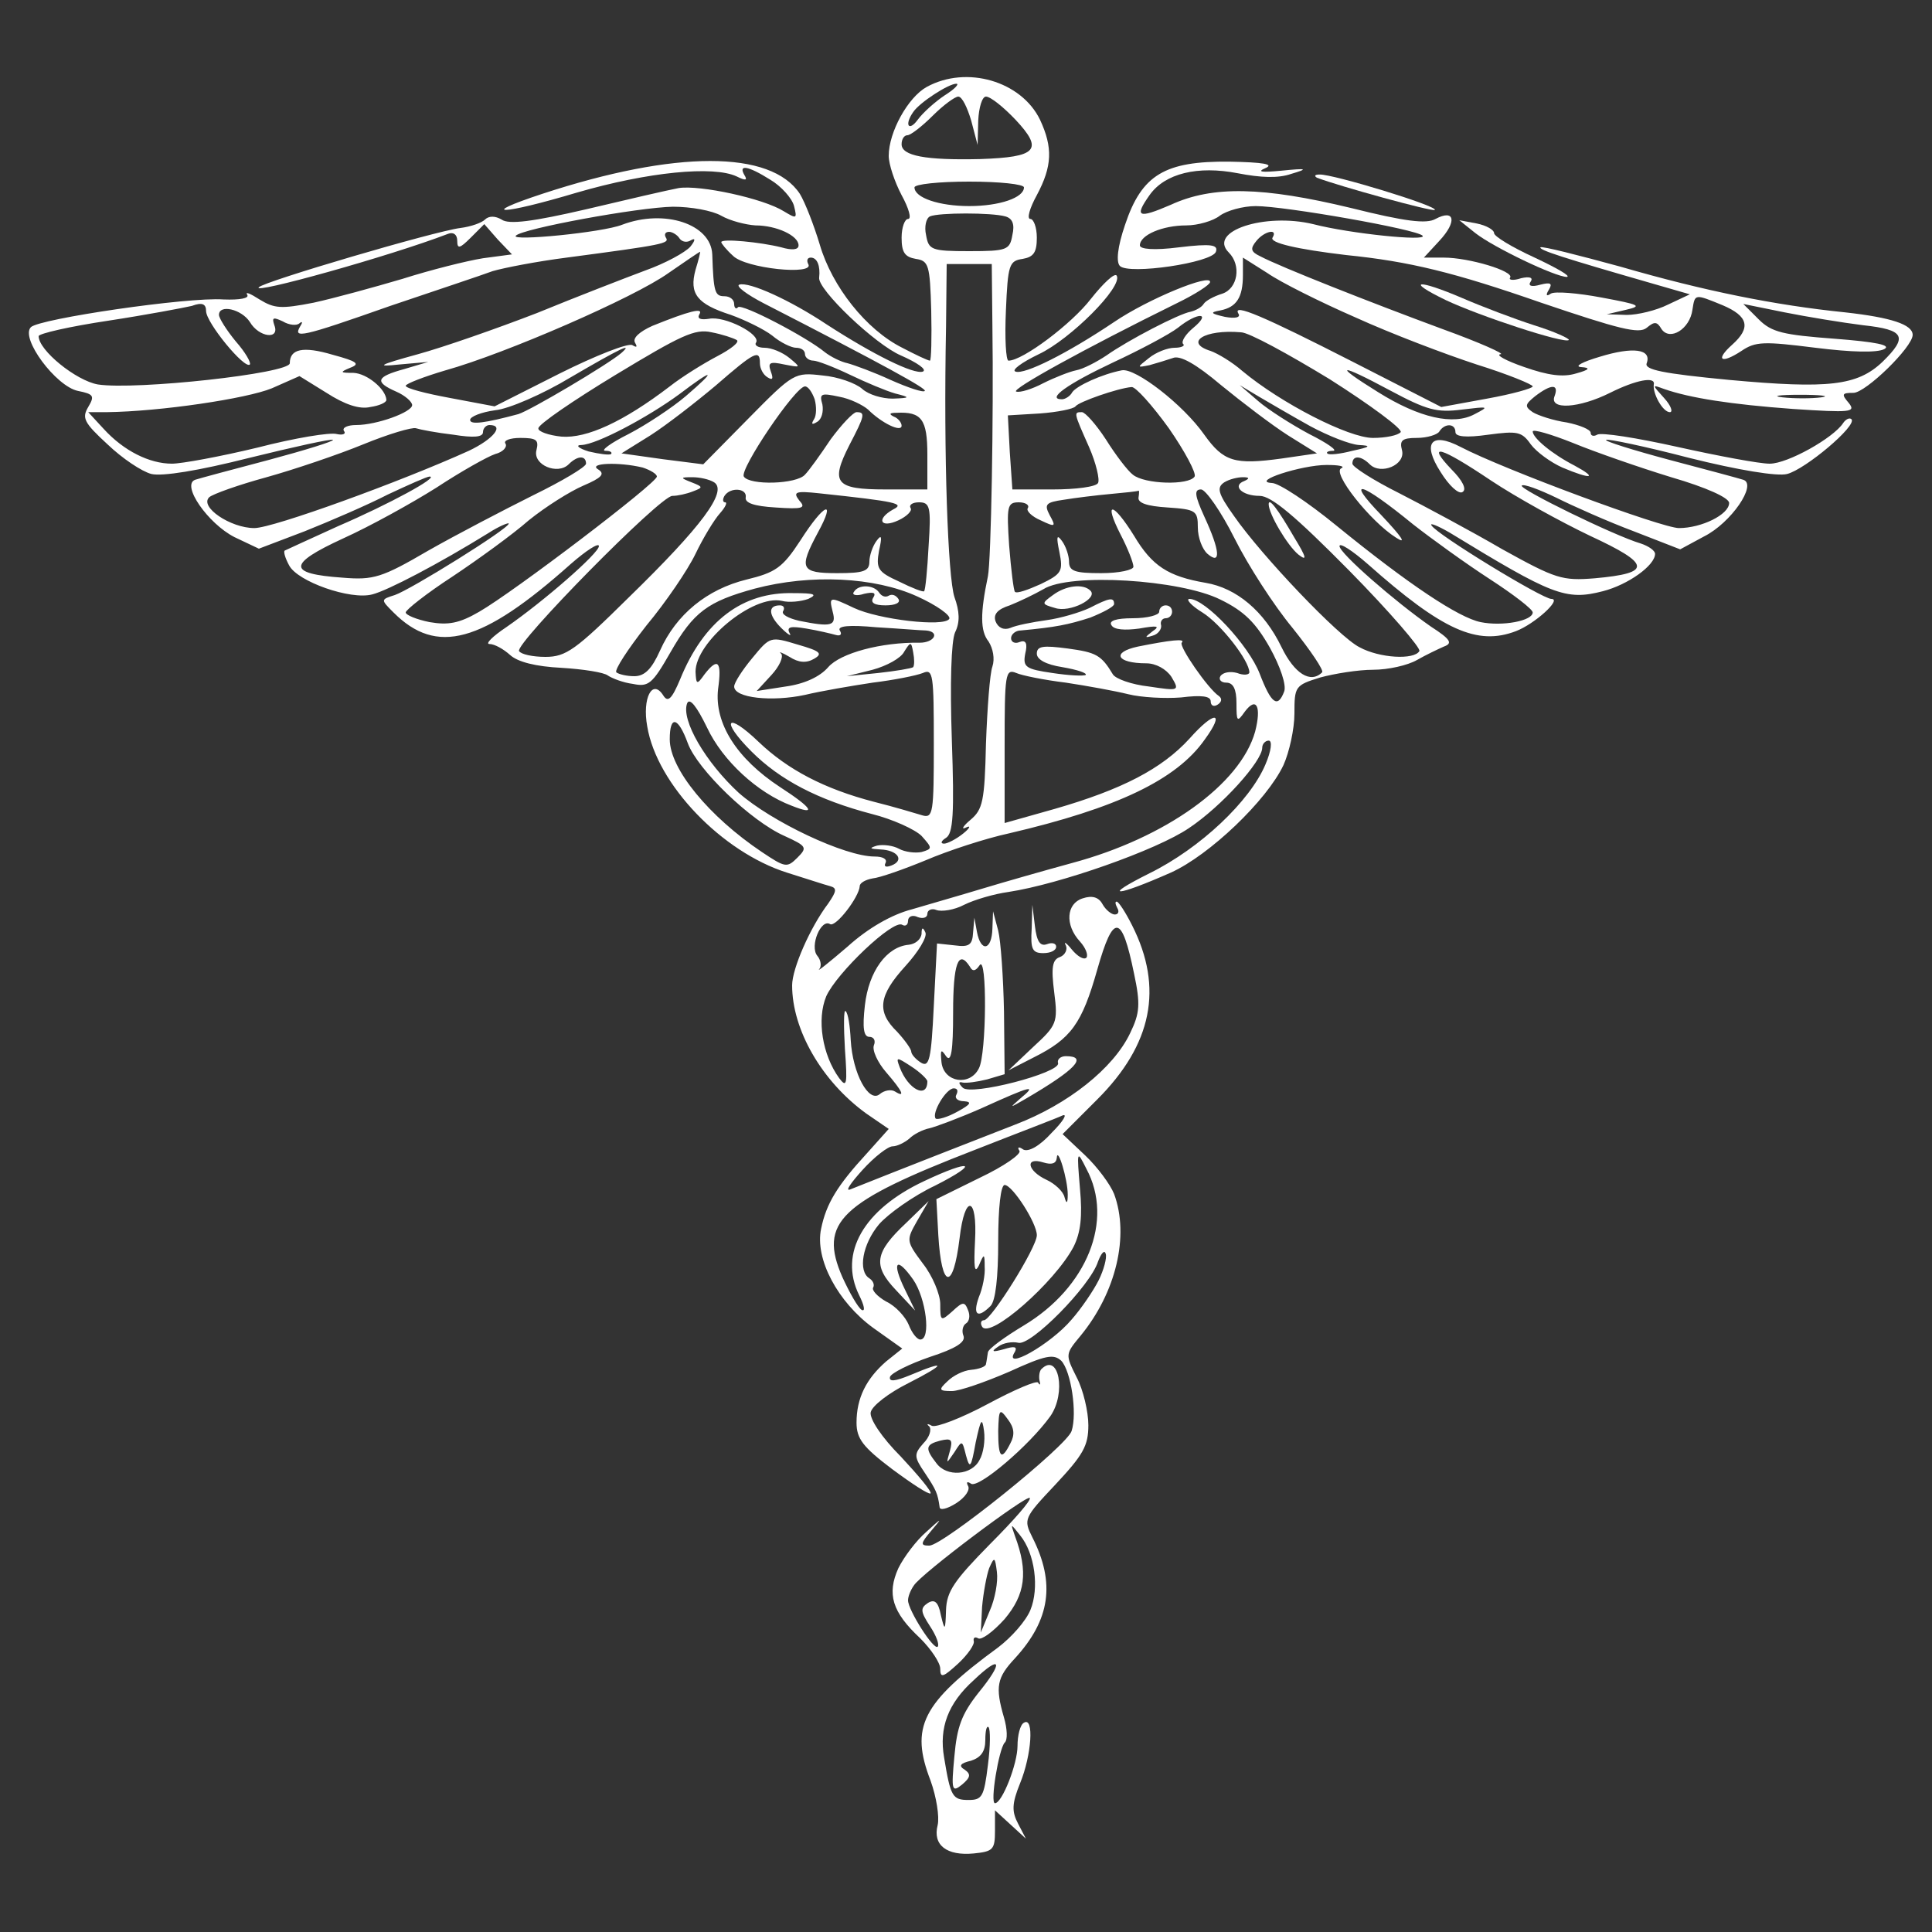 <svg id="SvgjsSvg1001" width="288" height="288" xmlns="http://www.w3.org/2000/svg" version="1.1" xmlns:xlink="http://www.w3.org/1999/xlink" xmlns:svgjs="http://svgjs.com/svgjs"><rect width="100%" height="100%" fill="#333333" stroke="none"/><defs id="SvgjsDefs1002"></defs><g id="SvgjsG1008"><svg xmlns="http://www.w3.org/2000/svg" version="1.0" viewBox="0 0 300 286" width="288" height="288"><g transform="matrix(.1 0 0 -.1 0 286)" fill="#ffffff" class="color000 svgShape"><path d="M1439 2795 c-29 -16 -59 -70 -59 -107 0 -13 9 -40 20 -61 11 -20 16-37 10 -37 -5 0 -10 -13 -10 -29 0 -23 5 -30 22 -33 20 -3 22 -9 24 -80 1 -43
0 -78 -2 -78 -3 0 -22 9 -43 20 -56 28 -109 95 -128 160 -9 30 -23 66 -31 79
-45 68 -193 68 -400 0 -103 -34 -63 -33 54 2 110 32 212 42 248 25 14 -7 17
-6 12 2 -10 17 5 15 40 -7 17 -10 34 -29 37 -41 5 -20 4 -20 -16 -8 -32 20
-130 41 -163 36 -16 -3 -81 -18 -144 -33 -82 -19 -120 -24 -131 -16 -10 6 -20
6 -26 0 -5 -5 -22 -11 -38 -13 -40 -5 -305 -83 -313 -92 -13 -12 203 48 294
83 8 3 14 -1 14 -11 0 -13 4 -12 21 5 l21 21 21 -24 22 -23 -45 -6 c-25 -4
-81 -18 -125 -32 -44 -13 -106 -30 -138 -37 -51 -10 -61 -9 -84 5 -14 9 -23
13 -19 7 3 -5 -11 -8 -37 -7 -56 4 -286 -30 -299 -43 -17 -17 39 -92 73 -99
25 -5 26 -8 16 -25 -10 -17 -7 -24 30 -58 23 -22 53 -42 68 -46 17 -4 73 5
152 25 69 17 128 30 130 28 2 -2 -43 -16 -99 -31 -57 -15 -109 -29 -115 -31
-22 -8 20 -68 61 -89 l38 -18 71 27 c40 16 98 41 129 57 32 15 61 28 65 28 16
0 -63 -43 -142 -77 -44 -20 -81 -37 -83 -38 -2 -2 1 -12 7 -23 13 -25 95 -54
129 -45 24 6 104 48 180 95 17 11 32 17 32 15 0 -8 -153 -103 -177 -111 -22
-7 -22 -7 -2 -27 67 -67 137 -48 275 75 24 21 44 34 44 28 0 -11 -86 -86 -144
-126 -21 -14 -33 -26 -26 -26 8 0 22 -8 32 -17 12 -11 40 -18 80 -20 33 -2 66
-7 72 -12 6 -4 23 -11 39 -13 24 -5 30 0 58 49 36 63 58 79 131 99 87 23 186
18 252 -12 31 -14 53 -30 50 -35 -8 -13 -110 -1 -148 17 -38 18 -39 18 -33 -6
6 -22 -2 -24 -52 -14 -17 4 -28 10 -25 15 3 5 1 9 -5 9 -19 0 -18 -15 2 -35
11 -11 17 -14 13 -8 -5 10 2 11 26 7 18 -3 39 -8 46 -10 7 -2 10 1 6 7 -4 7
14 9 57 5 35 -2 70 -5 77 -5 22 -2 13 -19 -10 -19 -59 1 -123 -16 -142 -38
-13 -15 -37 -26 -66 -30 l-45 -7 23 25 c12 13 19 28 15 33 -5 4 1 2 13 -5 14
-9 26 -10 38 -3 14 8 10 12 -25 22 -43 13 -43 13 -71 -21 -15 -18 -28 -38 -28
-44 0 -18 59 -24 110 -13 25 6 72 14 105 19 33 4 68 11 78 15 16 7 17 -2 17
-110 0 -107 -1 -116 -18 -111 -10 3 -43 13 -75 21 -77 20 -134 50 -179 93 -50
48 -60 34 -11 -15 44 -44 103 -75 187 -97 32 -8 67 -24 77 -34 17 -19 17 -20
0 -25 -10 -2 -26 0 -35 5 -9 5 -24 7 -34 5 -13 -4 -12 -5 5 -6 27 -1 38 -17
17 -25 -8 -3 -12 -2 -9 4 3 6 -4 10 -17 10 -46 0 -160 54 -211 99 -51 47 -90
113 -80 139 4 9 15 -5 31 -38 24 -51 78 -101 131 -121 40 -16 33 -4 -18 29
-67 44 -102 99 -96 152 6 43 0 50 -21 23 -12 -17 -13 -16 -14 4 0 46 89 120
134 110 11 -3 30 -1 41 3 15 7 10 9 -23 9 -79 2 -139 -43 -176 -134 -13 -31
-19 -36 -26 -25 -17 27 -33 -4 -25 -48 15 -90 116 -195 217 -227 29 -9 59 -19
67 -21 11 -3 10 -8 -3 -27 -28 -37 -56 -101 -56 -127 0 -69 46 -149 115 -199
l35 -24 -34 -38 c-46 -50 -63 -78 -71 -117 -10 -47 26 -114 81 -154 l45 -32
-25 -20 c-31 -27 -46 -57 -46 -95 0 -25 10 -38 55 -72 31 -23 57 -40 60 -38 2
3 -19 28 -46 57 -30 30 -49 59 -47 69 2 10 28 30 58 45 59 30 61 37 4 13 -24
-10 -34 -11 -32 -3 2 6 30 20 62 31 40 13 56 23 52 33 -3 7 -1 16 4 19 5 3 7
12 3 21 -5 13 -8 13 -24 -2 -18 -16 -19 -16 -19 11 0 15 -12 44 -27 63 -26 35
-26 36 -9 66 l18 31 -35 -34 c-49 -46 -52 -66 -16 -104 l30 -32 -16 33 c-21
43 -13 52 13 15 20 -29 28 -93 11 -93 -5 0 -13 10 -18 23 -5 12 -20 29 -35 36
-14 8 -23 18 -20 22 2 4 0 10 -6 14 -18 11 -11 53 15 84 14 16 53 44 87 60 71
36 57 42 -17 7 -94 -44 -133 -112 -101 -177 8 -16 10 -26 4 -23 -6 4 -19 27
-30 51 -37 85 -5 116 207 198 66 26 127 49 135 53 8 3 1 -9 -17 -27 -19 -21
-36 -30 -44 -26 -7 5 -10 4 -6 -2 3 -5 -24 -24 -62 -42 l-67 -33 3 -56 c5 -84
23 -87 33 -5 8 70 28 66 24 -4 -2 -40 -1 -52 6 -38 8 19 9 19 9 -2 1 -12 -3
-33 -9 -47 -10 -28 -2 -34 18 -14 8 8 12 45 12 100 0 53 4 88 10 88 12 0 50
-59 50 -78 0 -19 -71 -132 -82 -132 -5 0 -6 -5 -3 -10 12 -20 113 69 142 124
11 22 14 47 10 90 -5 60 -5 61 10 31 43 -80 1 -184 -97 -243 -30 -18 -56 -37
-56 -42 -1 -6 -2 -14 -3 -18 0 -4 -11 -8 -23 -9 -12 -1 -28 -9 -37 -18 -14
-13 -13 -15 7 -15 12 0 52 14 89 30 57 26 69 28 81 17 15 -16 25 -81 16 -109
-7 -23 -200 -178 -221 -178 -14 0 -14 3 3 23 18 21 17 21 -8 -2 -15 -13 -34
-38 -43 -56 -18 -40 -10 -68 34 -109 17 -17 31 -38 31 -47 0 -15 4 -14 28 8
15 14 26 30 24 35 -1 5 2 7 7 4 5 -3 23 10 41 30 32 38 37 73 16 129 -7 20 -7
20 8 1 23 -28 30 -82 16 -116 -7 -17 -29 -42 -50 -58 -119 -87 -137 -124 -105
-207 9 -25 14 -56 11 -69 -8 -31 14 -48 56 -44 30 3 33 6 33 35 l0 32 24 -22
24 -22 -12 23 c-10 19 -10 31 3 63 18 44 22 104 6 94 -6 -3 -10 -20 -10 -36 0
-28 -24 -89 -35 -89 -8 0 6 84 15 94 5 4 4 22 -1 39 -14 48 -11 62 17 92 55
60 63 117 27 188 -14 28 -13 30 36 82 43 46 51 60 51 92 0 21 -8 55 -18 74
-18 36 -18 36 6 65 55 67 76 155 52 220 -6 15 -26 42 -45 60 l-35 33 54 54
c85 85 103 173 54 270 -10 20 -21 37 -24 37 -3 0 -2 -4 1 -10 3 -5 2 -10 -4
-10 -5 0 -14 7 -19 16 -6 11 -16 14 -31 9 -25 -8 -28 -41 -4 -67 9 -10 13 -21
10 -25 -4 -4 -14 2 -23 13 -8 10 -13 13 -9 6 3 -6 -1 -15 -9 -18 -12 -4 -14
-16 -9 -55 6 -47 4 -51 -33 -85 l-38 -36 39 20 c58 29 75 52 99 137 25 88 38
86 57 -7 10 -47 9 -61 -6 -92 -26 -55 -97 -111 -178 -142 -59 -23 -182 -71
-257 -101 -8 -3 1 10 19 30 19 21 40 37 47 37 7 0 19 6 26 12 7 7 21 14 31 16
9 2 47 16 83 32 75 34 86 37 58 14 -17 -15 -17 -15 9 0 77 45 97 66 62 66 -8
0 -14 -5 -12 -11 3 -15 -135 -51 -148 -38 -7 7 -7 10 0 8 6 -1 22 1 38 5 l27
8 -1 97 c-1 53 -5 110 -9 126 l-8 30 -1 -27 c-1 -34 -18 -37 -24 -5 l-4 22 -2
-23 c-1 -19 -6 -23 -28 -20 l-28 3 -5 -97 c-4 -83 -7 -96 -20 -88 -8 5 -15 13
-15 17 0 4 -10 18 -22 31 -32 31 -29 56 13 102 20 22 34 45 31 52 -4 9 -6 8
-6 -2 -1 -9 -10 -16 -20 -17 -34 -3 -62 -41 -68 -94 -4 -35 -2 -49 7 -49 7 0
10 -6 7 -13 -3 -8 6 -27 19 -42 26 -30 30 -40 14 -30 -6 4 -17 2 -24 -4 -17
-14 -42 32 -45 84 -1 21 -4 42 -8 45 -3 3 -3 -24 -1 -59 4 -55 3 -61 -9 -45
-26 36 -35 91 -20 127 16 36 104 120 118 111 5 -3 9 0 9 6 0 7 7 10 15 6 8 -3
15 -1 15 5 0 6 7 9 14 6 8 -3 28 0 43 8 16 8 47 17 69 20 79 12 230 65 280 99
51 34 114 104 114 125 0 6 5 11 10 11 6 0 4 -16 -5 -37 -24 -57 -101 -130
-180 -169 -76 -38 -53 -37 33 1 60 27 149 112 175 167 9 20 17 56 17 80 0 42
1 44 40 56 22 6 59 12 82 12 24 0 54 7 68 15 14 8 33 17 42 21 14 5 11 11 -20
31 -56 39 -142 114 -142 125 0 6 20 -7 44 -28 116 -103 170 -127 230 -104 29
11 72 50 55 50 -14 0 -178 100 -186 114 -4 5 9 0 28 -11 159 -97 180 -106 238
-91 39 10 81 40 81 58 0 5 -10 12 -22 16 -41 12 -190 85 -185 90 3 3 27 -6 54
-19 26 -13 80 -37 120 -52 l72 -28 37 20 c42 21 83 81 61 88 -6 2 -58 16 -115
31 -56 15 -101 29 -98 31 2 2 60 -10 129 -28 76 -19 137 -29 152 -25 28 7 109
75 100 85 -3 3 -9 0 -13 -6 -15 -23 -86 -63 -114 -63 -16 0 -80 12 -143 26
-63 14 -119 23 -125 19 -5 -3 -10 -2 -10 3 0 5 -17 12 -37 16 -21 3 -45 11
-53 16 -13 9 -12 12 4 25 25 19 37 19 30 0 -9 -22 38 -19 86 5 40 20 71 26 68
13 -2 -14 14 -43 25 -43 5 0 2 10 -9 22 -19 21 -19 21 0 14 40 -14 104 -24
200 -31 90 -6 98 -5 87 9 -12 14 -11 16 7 16 19 0 92 71 92 90 0 16 -33 27
-105 35 -108 11 -218 33 -349 71 -66 18 -121 32 -124 30 -3 -4 34 -16 173 -56
l59 -17 -34 -16 c-18 -9 -47 -16 -64 -16 l-31 1 30 7 c26 6 21 8 -38 19 -37 7
-73 10 -79 6 -7 -5 -8 -2 -3 6 6 10 3 12 -13 8 -14 -4 -20 -2 -15 5 4 6 -2 8
-15 5 -12 -4 -20 -3 -17 1 6 10 -64 31 -103 31 l-31 0 24 26 c28 30 24 50 -6
34 -14 -8 -47 -4 -131 17 -137 33 -215 35 -280 5 -51 -22 -57 -19 -33 15 24
34 75 46 137 34 36 -7 63 -8 83 -1 27 8 25 9 -15 5 -31 -3 -39 -2 -25 4 14 6
-3 9 -56 10 -100 1 -136 -20 -162 -98 -12 -35 -14 -58 -8 -64 14 -14 143 5
149 22 4 11 -7 13 -57 7 -39 -5 -61 -3 -61 3 0 16 35 31 72 31 18 0 42 7 52
15 11 8 36 15 56 15 45 0 250 -36 259 -46 8 -9 -112 3 -170 18 -75 18 -164
-11 -131 -44 20 -20 14 -56 -10 -64 -13 -4 -26 -11 -29 -16 -3 -5 -12 -10 -20
-12 -18 -3 -97 -44 -131 -68 -15 -10 -36 -21 -47 -23 -10 -2 -33 -11 -51 -20
-17 -9 -36 -15 -42 -13 -9 3 105 66 249 137 29 14 52 29 52 33 2 14 -96 -26
-149 -62 -73 -49 -139 -82 -153 -77 -7 2 9 14 36 27 49 23 131 105 121 122 -3
5 -21 -12 -40 -36 -30 -39 -106 -96 -128 -96 -4 0 -6 35 -4 78 3 71 5 77 26
80 17 3 22 10 22 33 0 16 -5 29 -10 29 -6 0 -1 17 10 37 24 45 25 74 5 117
-29 60 -114 85 -176 51z m28 -13 c-15 -10 -34 -27 -42 -38 -14 -19 -21 -8 -7
12 10 15 55 44 67 44 5 0 -2 -8 -18 -18z m41 -39 l10 -38 1 38 c1 20 6 37 12
37 7 0 27 -16 46 -36 44 -47 33 -58 -55 -61 -85 -2 -122 5 -122 23 0 8 4 14 9
14 5 0 23 14 39 30 17 17 35 30 40 30 6 0 14 -17 20 -37z m82 -104 c0 -16 -38
-29 -85 -29 -47 0 -85 13 -85 29 0 5 38 9 85 9 47 0 85 -4 85 -9z m-470 -44
c14 -8 38 -14 53 -15 33 0 67 -16 67 -31 0 -7 -10 -8 -27 -3 -32 8 -93 14 -93
8 0 -2 8 -12 18 -21 19 -20 128 -31 117 -13 -3 6 -1 10 4 10 10 0 15 -13 13
-31 -3 -18 87 -104 127 -121 25 -11 41 -22 34 -25 -14 -5 -78 27 -149 73 -57
38 -121 67 -136 62 -6 -2 11 -15 38 -29 189 -97 254 -133 250 -136 -2 -3 -26
5 -53 17 -26 12 -56 23 -67 26 -10 2 -26 10 -35 17 -29 24 -129 76 -135 70 -3
-4 -6 -1 -6 5 0 7 -7 12 -15 12 -15 0 -17 6 -19 65 -2 47 -74 71 -140 46 -30
-12 -174 -26 -165 -17 10 11 190 44 244 45 28 0 61 -6 75 -14z m441 -1 c11 -3
15 -12 11 -29 -4 -23 -8 -25 -67 -25 -59 0 -63 2 -67 25 -3 13 0 26 6 29 14 6
96 6 117 0z m-506 -34 c4 -6 12 -7 18 -3 7 4 7 0 -1 -10 -8 -9 -39 -26 -70
-37 -32 -12 -107 -41 -168 -66 -62 -24 -145 -53 -185 -64 -62 -17 -66 -20 -29
-16 l45 4 -37 -11 c-44 -12 -47 -20 -13 -35 14 -6 25 -16 25 -21 0 -11 -55
-31 -87 -31 -13 0 -22 -4 -19 -9 4 -5 -2 -7 -11 -5 -10 3 -65 -6 -123 -21 -58
-14 -118 -25 -133 -25 -35 0 -75 20 -106 54 l-24 26 29 0 c83 1 217 21 256 37
l43 19 42 -26 c28 -18 51 -26 68 -22 14 2 25 7 25 11 -1 17 -30 41 -51 42 -21
0 -22 1 -5 8 16 6 10 10 -27 20 -47 14 -67 9 -67 -13 0 -16 -239 -42 -298 -33
-34 6 -92 53 -92 75 0 4 48 15 108 24 59 9 117 20 130 23 16 6 22 3 22 -8 0
-18 60 -91 68 -83 2 3 -7 19 -22 36 -14 17 -26 36 -26 41 0 17 35 9 48 -11 14
-24 47 -28 38 -5 -4 12 -2 13 13 6 10 -6 22 -7 26 -3 5 4 5 1 1 -5 -11 -19 1
-17 140 32 71 24 143 48 159 54 17 5 68 15 115 21 151 20 160 22 154 31 -3 5
-1 9 5 9 5 0 13 -5 16 -10z m921 1 c-5 -8 38 -18 114 -27 99 -10 168 -27 303
-74 121 -41 152 -49 164 -39 12 10 16 10 23 -2 13 -19 44 0 48 30 4 25 3 25
47 7 40 -17 44 -35 15 -61 -27 -24 -18 -31 14 -10 22 15 35 15 115 5 56 -7 96
-8 107 -2 11 6 -12 11 -77 16 -80 6 -98 10 -118 30 l-24 24 64 -13 c35 -7 90
-16 122 -20 65 -7 70 -18 30 -57 -39 -37 -84 -42 -237 -28 -105 10 -133 16
-129 26 8 22 -21 26 -73 10 -27 -8 -40 -15 -29 -16 15 -1 14 -4 -8 -10 -20 -6
-43 -3 -80 10 -29 10 -45 19 -37 20 8 0 -32 18 -90 39 -111 41 -253 97 -283
113 -15 7 -16 12 -6 24 12 15 34 20 25 5z m-896 -50 c-10 -37 2 -53 55 -70 22
-8 51 -22 64 -32 13 -11 30 -19 37 -19 8 0 14 -4 14 -10 0 -5 6 -10 13 -10 6
0 32 -10 57 -22 25 -12 56 -25 70 -29 24 -6 24 -7 -4 -8 -16 0 -37 6 -47 15
-10 9 -38 19 -62 21 -43 5 -45 4 -114 -66 l-71 -72 -63 8 -64 9 45 28 c25 16
70 51 101 77 61 53 69 57 69 35 0 -8 5 -18 12 -22 8 -5 9 -2 5 9 -5 14 -2 16
21 11 26 -5 26 -5 8 10 -11 9 -28 16 -39 16 -10 0 -16 4 -13 8 8 13 -49 42
-73 37 -13 -2 -19 0 -15 7 7 11 -16 5 -73 -18 -20 -9 -31 -19 -27 -26 4 -7 3
-8 -4 -4 -6 4 -57 -16 -113 -44 l-101 -51 -69 13 c-38 7 -69 15 -69 19 0 3 28
14 62 24 93 26 293 113 346 151 26 18 48 33 49 33 1 1 -2 -12 -7 -28z m1025
-74 c55 -25 139 -57 188 -73 48 -15 87 -31 87 -34 0 -3 -32 -12 -71 -19 l-71
-13 -137 70 c-139 71 -188 92 -178 75 4 -6 -5 -8 -21 -5 -22 5 -24 7 -7 10 25
5 35 20 35 55 l0 27 38 -24 c20 -14 82 -45 137 -69z m-564 -14 c2 -139 -2
-364 -7 -388 -12 -57 -12 -85 1 -101 7 -11 10 -27 6 -39 -4 -11 -8 -65 -10
-120 -2 -89 -5 -102 -24 -118 -12 -10 -15 -16 -7 -12 8 4 6 -1 -4 -9 -11 -9
-25 -16 -30 -16 -6 0 -5 4 3 9 11 7 13 37 9 152 -3 88 -1 153 5 167 8 16 7 33
-1 55 -10 31 -17 216 -13 420 l1 97 35 0 35 0 1 -97z m312 -2 c-12 -10 -19
-21 -16 -25 4 -3 -3 -6 -13 -6 -11 0 -29 -7 -40 -16 -19 -15 -19 -15 1 -11 11
3 27 8 36 11 11 5 36 -9 75 -42 33 -27 79 -62 104 -78 l45 -28 -55 -8 c-73
-10 -90 -5 -120 37 -33 47 -107 104 -128 100 -31 -6 -70 -24 -77 -34 -3 -6
-11 -11 -16 -11 -25 0 9 24 79 57 43 20 88 44 101 54 31 25 53 24 24 0z m-709
-19 c5 -3 -9 -14 -30 -25 -21 -11 -55 -32 -74 -47 -72 -55 -129 -81 -168 -78
-20 2 -37 8 -36 13 0 6 54 43 120 83 101 61 123 72 149 66 16 -3 34 -9 39 -12z
m921 -61 c63 -40 113 -77 110 -82 -4 -5 -23 -9 -43 -9 -38 0 -143 54 -203 104
-16 14 -38 27 -49 31 -42 13 -10 34 47 29 12 0 74 -34 138 -73z m-1100 41
c-21 -18 -141 -89 -160 -95 -52 -14 -75 -17 -75 -9 0 5 17 12 39 15 21 2 74
25 117 51 77 45 98 55 79 38z m1305 -88 c42 5 43 5 20 -7 -33 -18 -86 -6 -150
34 -71 44 -62 46 18 3 58 -31 73 -35 112 -30z m-1205 21 c-21 -18 -62 -45 -89
-59 -28 -14 -44 -26 -36 -26 7 0 11 -2 9 -5 -3 -2 -18 0 -35 4 -16 5 -21 10
-11 10 24 1 103 43 152 79 54 41 59 39 10 -3z m200 -5 c3 -11 3 -25 -1 -31 -5
-8 -3 -9 5 -4 7 4 10 16 8 27 -5 17 -2 18 26 12 17 -3 37 -13 45 -20 21 -21
52 -36 52 -25 0 5 -6 12 -12 14 -8 4 -7 6 4 6 39 2 48 -10 48 -65 l0 -54 -65
0 c-78 0 -86 10 -56 69 24 46 25 51 11 51 -5 0 -23 -19 -40 -42 -16 -24 -34
-49 -40 -55 -13 -15 -86 -17 -95 -3 -7 11 80 140 95 140 5 0 11 -9 15 -20z
m550 -45 c25 -36 43 -70 40 -75 -9 -14 -78 -12 -96 3 -8 6 -27 31 -42 55 -15
23 -32 42 -37 42 -13 0 -13 0 11 -54 11 -25 17 -51 14 -56 -3 -6 -35 -10 -70
-10 l-63 0 -4 58 -3 57 50 3 c27 2 52 7 55 11 5 7 65 28 87 30 6 1 32 -28 58
-64z m220 3 c28 -15 61 -28 75 -29 20 -1 18 -3 -10 -9 -19 -5 -37 -7 -39 -4
-2 2 2 4 9 4 8 0 -9 12 -37 26 -28 15 -64 38 -79 51 l-29 25 30 -18 c17 -10
53 -31 80 -46z m793 45 c-15 -2 -42 -2 -60 0 -18 2 -6 4 27 4 33 0 48 -2 33
-4z m-2124 -58 c31 -5 46 -4 46 4 0 6 5 11 10 11 24 0 6 -22 -32 -40 -106 -48
-304 -120 -333 -120 -37 0 -86 33 -70 48 6 5 45 19 89 31 43 12 111 35 150 51
39 16 76 27 82 25 6 -2 32 -7 58 -10z m1556 4 c0 -7 16 -9 51 -4 45 6 52 5 66
-15 9 -12 31 -28 49 -36 45 -19 56 -17 19 3 -35 18 -65 43 -65 53 0 4 28 -4
63 -18 34 -14 103 -38 152 -53 55 -16 90 -32 90 -40 0 -18 -43 -39 -78 -39
-26 0 -272 91 -339 126 -46 24 -60 6 -31 -39 13 -21 28 -35 34 -31 7 4 0 18
-17 35 -40 42 -18 36 61 -17 39 -26 108 -64 154 -86 95 -44 97 -58 7 -66 -50
-4 -60 -1 -143 45 -48 28 -121 67 -160 87 -40 20 -73 41 -73 46 0 13 13 13 27
-1 17 -17 56 -1 50 22 -4 15 0 19 23 19 16 0 32 5 35 10 8 13 25 13 25 -1z
m-1427 -28 c-6 -23 33 -39 50 -22 14 14 27 14 27 1 0 -5 -37 -27 -82 -49 -46
-23 -119 -61 -163 -86 -72 -42 -85 -46 -133 -42 -86 6 -86 21 1 61 42 19 107
55 145 79 38 25 79 48 91 52 12 3 19 11 16 16 -4 5 7 9 23 9 25 0 29 -3 25
-19z m165 -27 c12 -4 22 -10 22 -14 0 -10 -222 -179 -276 -210 -31 -18 -48
-21 -77 -16 -20 4 -37 11 -37 15 0 4 33 30 73 56 39 26 93 65 118 87 26 21 64
45 85 54 28 12 34 18 23 25 -17 10 32 12 69 3z m1085 -1 c-16 -6 45 -83 85
-108 17 -11 9 1 -23 35 -57 59 -33 53 49 -14 28 -22 82 -61 119 -85 37 -24 67
-47 67 -52 0 -13 -47 -22 -81 -15 -34 7 -111 58 -224 150 -44 36 -89 66 -100
66 -34 2 46 28 85 28 19 0 29 -2 23 -5z m-974 -22 c21 -14 -19 -68 -133 -179
-82 -81 -97 -92 -129 -92 -20 0 -38 4 -41 9 -7 11 219 241 238 241 8 0 22 3
32 7 16 6 16 7 -2 14 -18 7 -18 8 1 8 11 0 26 -3 34 -8z m823 2 c-19 -7 -4
-23 24 -23 18 0 55 -31 139 -116 63 -64 112 -121 109 -125 -8 -14 -62 -11 -93
6 -32 16 -152 142 -195 204 -25 35 -27 44 -15 52 8 5 21 8 29 8 10 0 11 -2 2
-6z m-774 -25 c-2 -9 13 -14 46 -16 43 -3 48 -1 37 11 -10 13 -6 15 31 11 122
-13 133 -16 115 -25 -27 -15 -20 -30 8 -17 13 6 22 15 19 19 -3 5 3 9 13 9 17
0 19 -7 15 -67 -2 -38 -5 -69 -7 -71 -1 -2 -19 5 -39 15 -33 15 -36 20 -31 48
5 22 4 26 -4 15 -6 -8 -11 -23 -11 -32 0 -15 -9 -18 -50 -18 -57 0 -60 7 -30
63 29 53 10 46 -27 -12 -28 -43 -39 -50 -84 -61 -61 -15 -109 -54 -134 -110
-13 -29 -24 -40 -40 -40 -12 0 -24 3 -28 6 -3 4 18 36 47 73 30 36 64 86 76
111 12 25 29 53 38 63 8 9 12 17 8 17 -4 0 -4 5 -1 10 9 14 35 12 33 -2z m610
0 c-2 -9 13 -14 45 -16 44 -3 47 -5 47 -31 0 -16 7 -34 15 -41 21 -18 20 4 -5
58 -15 33 -16 42 -5 42 7 0 31 -34 52 -76 21 -42 61 -104 90 -139 28 -35 49
-66 46 -69 -18 -18 -43 -2 -63 39 -27 56 -70 92 -118 100 -58 10 -83 26 -111
73 -33 53 -48 55 -21 2 11 -21 20 -44 20 -50 0 -5 -22 -10 -50 -10 -41 0 -50
3 -50 18 0 9 -5 24 -11 32 -8 11 -9 7 -4 -17 6 -30 4 -34 -29 -50 -20 -9 -37
-15 -40 -12 -2 2 -6 34 -9 72 -4 61 -3 67 15 67 10 0 17 -4 14 -9 -3 -4 6 -13
20 -19 23 -11 24 -10 14 8 -9 17 -6 20 22 24 18 3 51 7 73 9 22 2 41 4 43 5 1
1 1 -4 0 -10z m127 -159 c37 -18 55 -36 77 -75 16 -29 26 -58 22 -68 -10 -26
-20 -19 -38 28 -17 44 -84 116 -109 116 -6 0 2 -10 20 -21 29 -18 73 -75 73
-93 0 -4 -9 -5 -19 -1 -11 3 -22 1 -26 -5 -3 -5 1 -10 9 -10 11 0 16 -10 16
-32 0 -29 1 -30 13 -13 18 24 26 8 16 -31 -23 -82 -139 -165 -284 -204 -44
-12 -107 -30 -140 -40 -33 -10 -82 -24 -109 -32 -31 -8 -68 -29 -100 -58 -28
-24 -48 -40 -44 -35 4 4 3 14 -3 21 -12 15 6 58 20 49 9 -5 45 42 46 59 0 5 9
10 20 12 11 1 48 14 82 28 35 15 93 34 130 42 167 39 260 83 304 146 32 44 15
45 -24 1 -43 -47 -105 -79 -209 -109 l-78 -22 0 120 c0 111 1 120 18 113 9 -4
44 -11 77 -15 33 -5 77 -13 97 -18 20 -5 57 -7 82 -5 32 4 46 2 46 -6 0 -7 5
-9 11 -5 6 4 7 9 2 13 -17 11 -63 78 -58 83 7 7 -18 4 -68 -6 -42 -9 -33 -26
13 -26 15 0 31 -9 39 -21 13 -22 12 -22 -35 -15 -27 3 -52 12 -56 19 -18 30
-26 34 -70 40 -38 5 -48 4 -48 -8 0 -9 14 -17 40 -21 23 -4 38 -9 36 -12 -3
-2 -26 -1 -52 3 -41 6 -46 9 -42 30 4 16 1 22 -9 18 -7 -3 -13 0 -13 6 0 6 7
12 15 12 54 5 74 9 108 20 20 8 37 17 37 21 0 11 -7 10 -38 -6 -15 -7 -45 -16
-67 -19 -22 -3 -47 -8 -56 -12 -10 -4 -19 0 -23 10 -4 11 3 19 22 25 15 6 38
17 52 25 41 26 213 15 275 -16z m-477 -105 c-3 -2 -27 -6 -54 -9 l-49 -5 40
10 c22 6 44 18 49 28 10 16 11 16 14 -1 2 -10 2 -20 0 -23z m-350 -118 c15
-41 98 -121 150 -144 35 -16 36 -18 20 -34 -16 -16 -19 -15 -55 9 -82 55 -143
129 -143 175 0 38 13 35 28 -6z m438 -347 c4 -8 9 -7 15 2 12 19 11 -138 -1
-160 -14 -28 -54 -22 -58 9 -2 20 -1 22 7 10 8 -11 11 8 11 68 0 75 8 99 26
71z m-66 -178 c0 -28 -30 -13 -43 22 -6 16 -5 16 18 1 14 -9 25 -20 25 -23z
m45 -21 c-3 -5 2 -10 12 -10 13 -1 10 -5 -10 -16 -16 -9 -31 -13 -34 -11 -7 8
16 47 28 47 6 0 7 -4 4 -10z m173 -155 c0 -14 -2 -15 -5 -4 -2 9 -15 21 -28
27 -30 14 -34 36 -5 27 13 -4 20 -2 21 7 1 19 17 -33 17 -57z m48 -133 c-8
-16 -27 -44 -42 -61 -33 -39 -108 -81 -88 -50 4 8 -1 9 -17 4 -18 -5 -21 -4
-9 4 8 6 22 8 31 6 19 -6 112 88 124 126 5 13 10 19 12 12 2 -6 -3 -25 -11
-41z m-169 -410 c-55 -56 -67 -73 -68 -102 -1 -33 -2 -33 -8 -8 -4 21 -10 25
-20 19 -12 -8 -12 -13 3 -36 10 -15 15 -29 12 -32 -6 -6 -46 57 -46 72 0 6 4
16 9 23 11 18 175 141 180 136 3 -3 -25 -35 -62 -72z m0 -103 l-14 -34 2 40
c2 22 7 49 11 60 8 18 9 18 12 -6 2 -15 -3 -42 -11 -60z m-18 -128 c-26 -33
-33 -53 -37 -98 -5 -53 -4 -57 12 -44 13 11 14 16 4 23 -10 6 -7 10 10 14 15
5 22 14 22 32 0 14 2 23 5 20 3 -3 3 -29 -1 -59 -6 -49 -9 -54 -30 -54 -25 0
-28 5 -38 66 -8 46 6 84 46 120 43 41 47 29 7 -20z" fill="#ffffff" class="color000 svgShape"></path><path d="M2245 2464c53-25 184-68 191-62 2 2-22 13-54 23-31 10-81 29-111 42-70 30-90 28-26-3zM1970 2147c0-15 29-64 46-78 14-11 13-5-6 26-26 45-40 63-40 52zM1635 2006c-18-13-18-14 3-20 23-8 68 15 55 27-11 11-38 8-58-7zM1800 1980c0-5-18-10-41-10-26 0-38-4-33-11 4-7 21-8 43-5 28 5 33 4 21-4-13-10-13-11 0-7 8 2 14 10 13 16-2 6 2 11 7 11 6 0 10 5 10 10 0 6-4 10-10 10-5 0-10-4-10-10zM2045 2654c34-13 179-53 183-50 5 6-159 56-179 55-7 0-9-2-4-5zM2291 2568c28-22 124-68 142-68 7 1-16 14-50 30-35 16-63 33-63 38 0 5-12 12-27 15l-27 5 25-20zM1326 2011c-4-5 4-7 16-3 14 3 19 2 14-6-5-8 2-12 19-12 15 0 24 4 20 10-4 6-10 8-15 5-5-3-11-1-15 5-8 12-32 13-39 1zM1602 1488c-2-32 1-38 18-38 11 0 20 4 20 10 0 5-6 7-14 4-11-4-16 4-19 28l-4 33-1-37zM1617 804c-3-3-4-11-3-17 2-7 1-9-2-4-2 4-37-11-78-33-41-22-80-37-87-34-7 4-9 3-4-1 4-5 0-17-9-26-15-17-15-21 2-46 18-27 20-32 23-53 0-6 12-3 26 6 14 9 22 21 18 27-3 6-1 7 5 3 12-7 90 59 123 105 25 36 13 100-14 73zm-48-115c-14-28-19-23-19 19 1 34 2 36 15 18 10-13 11-24 4-37zm-48-26c-12-24-51-27-67-5-18 23-17 29 6 35 17 4 20 2 15-16-6-21-6-21 7-2 12 19 12 19 18-5 6-22 8-19 15 20 8 37 10 40 13 18 2-15-1-35-7-45z" fill="#ffffff" class="color000 svgShape"></path></g></svg></g></svg>